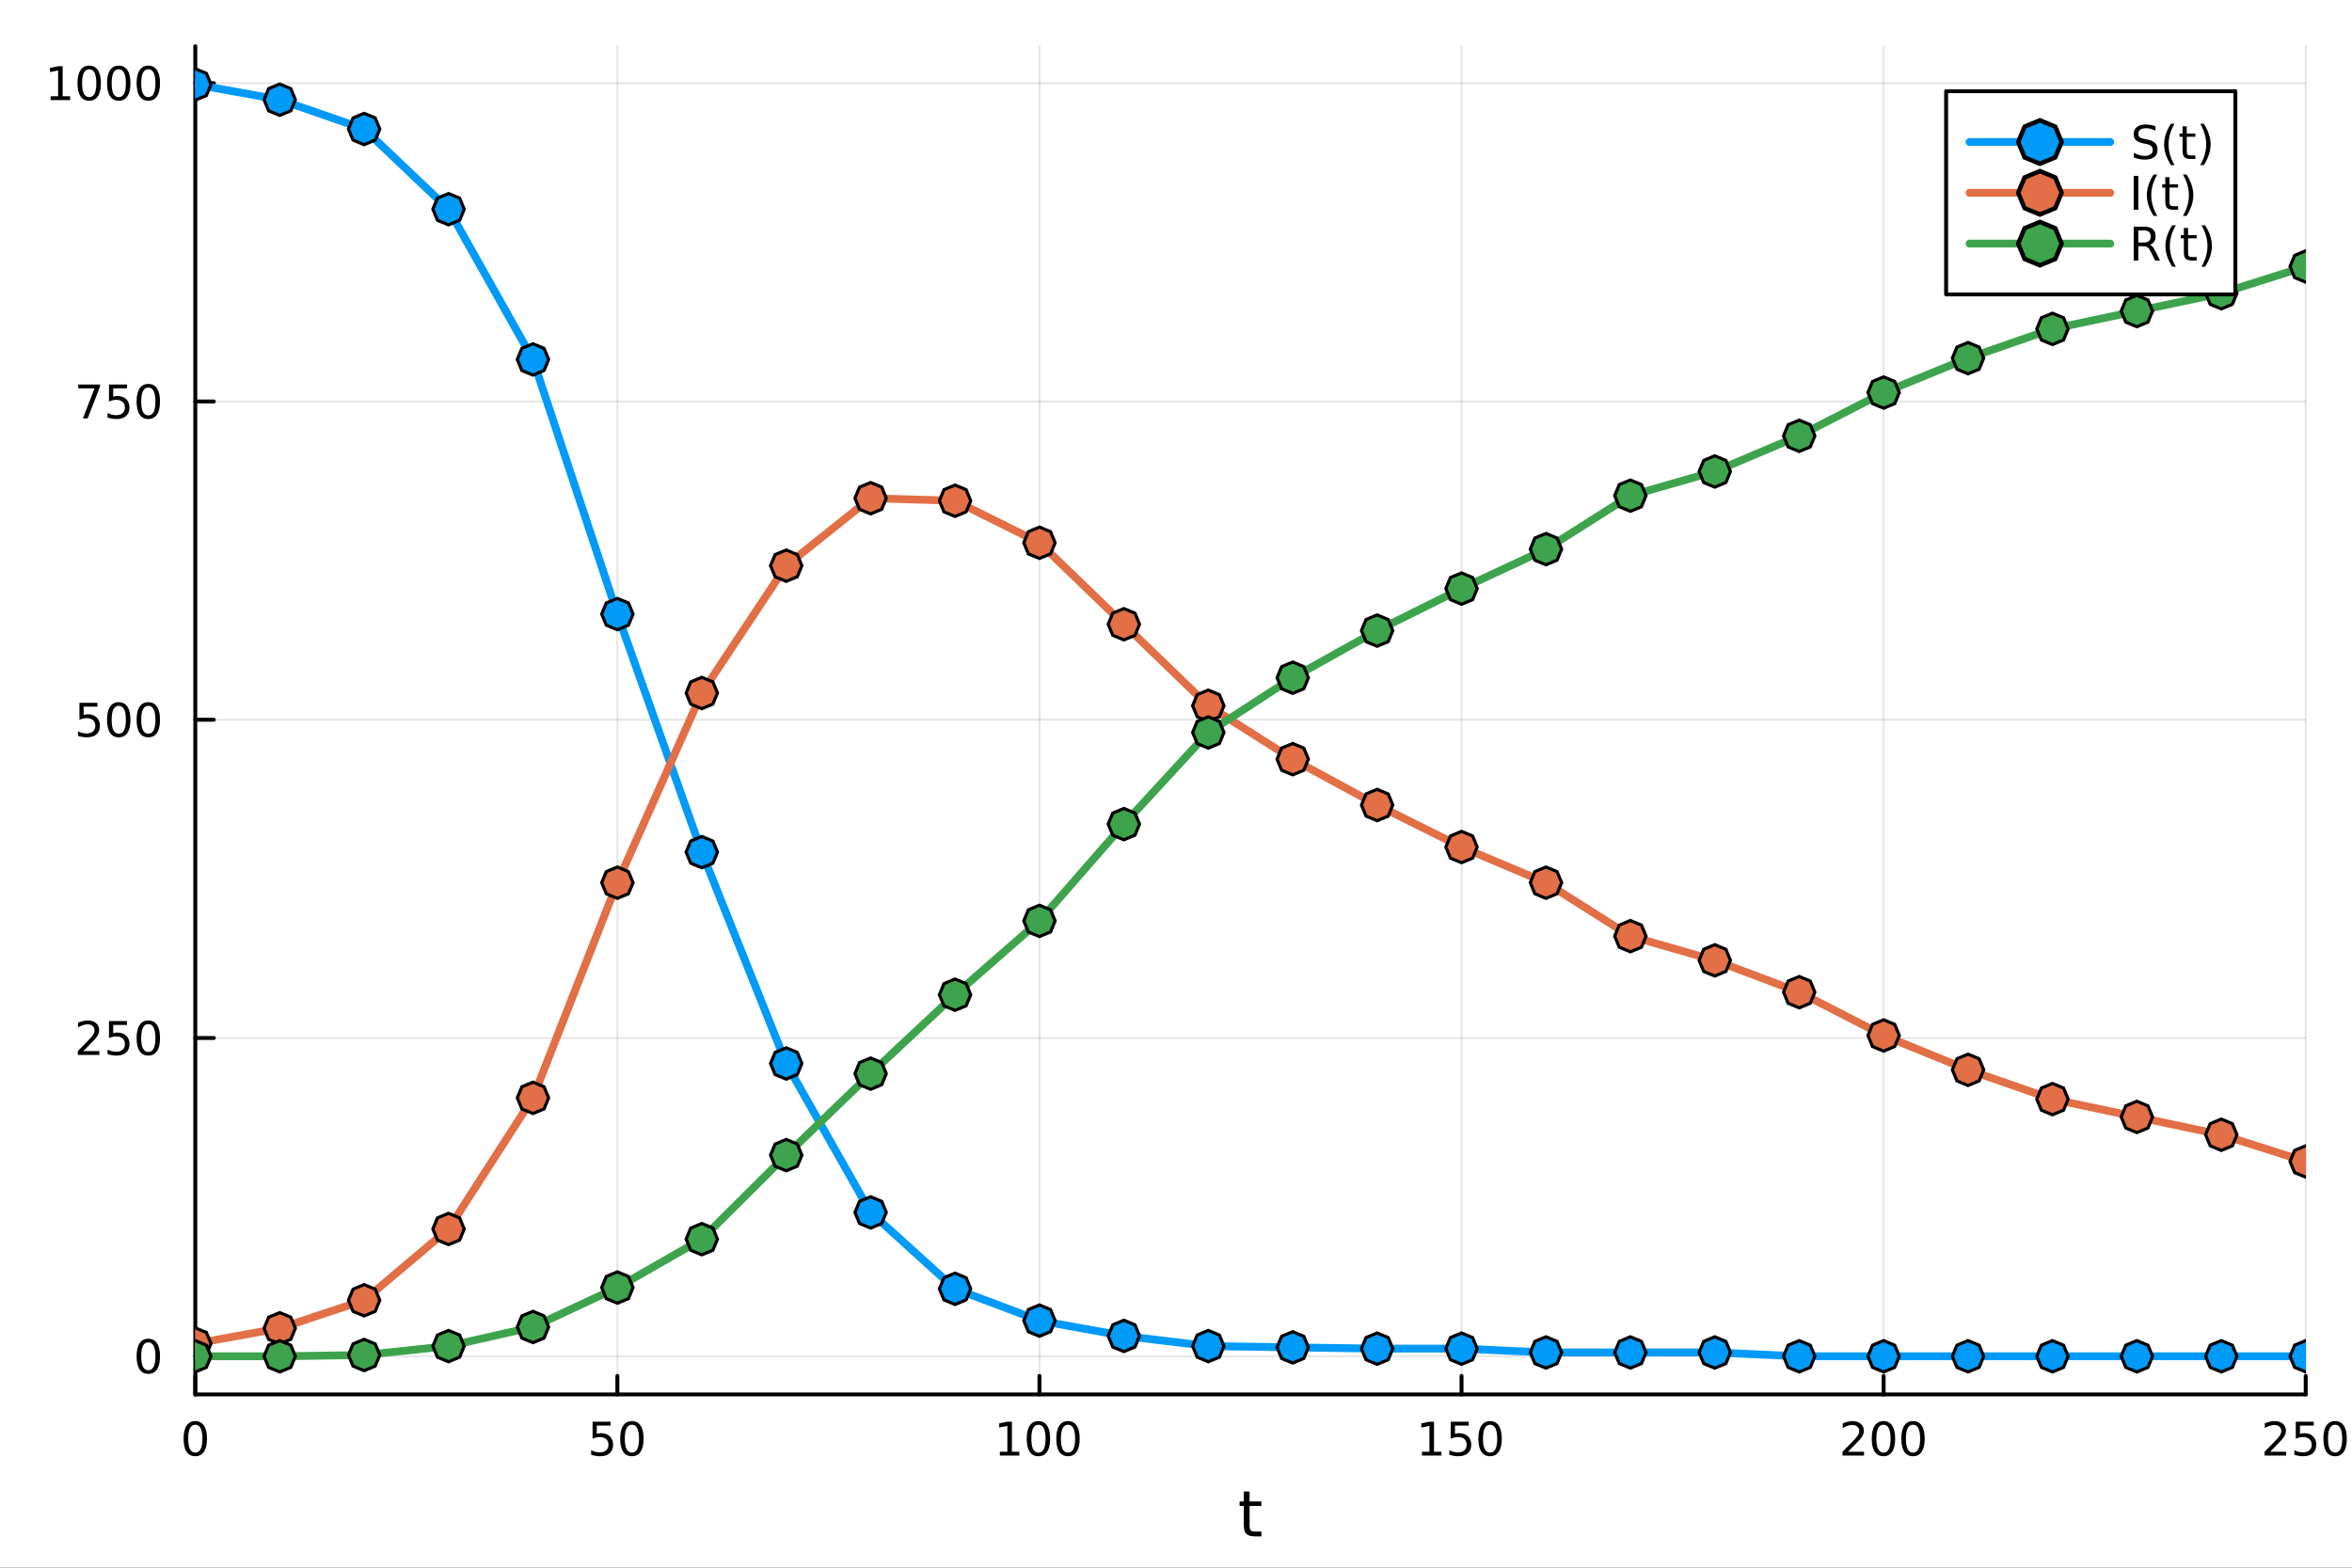 <?xml version="1.0" encoding="utf-8"?>
<svg xmlns="http://www.w3.org/2000/svg" xmlns:xlink="http://www.w3.org/1999/xlink" width="600" height="400" viewBox="0 0 2400 1600">
<rect x="0" y="0" width="2400" height="1600" fill="#333333" stroke="none"/>
<defs>
  <clipPath id="clip020">
    <rect x="0" y="0" width="2400" height="1600"/>
  </clipPath>
</defs>
<path clip-path="url(#clip020)" d="M0 1600 L2400 1600 L2400 0 L0 0  Z" fill="#ffffff" fill-rule="evenodd" fill-opacity="1"/>
<defs>
  <clipPath id="clip021">
    <rect x="480" y="0" width="1681" height="1600"/>
  </clipPath>
</defs>
<path clip-path="url(#clip020)" d="M199.283 1423.18 L2352.76 1423.18 L2352.76 47.244 L199.283 47.244  Z" fill="#ffffff" fill-rule="evenodd" fill-opacity="1"/>
<defs>
  <clipPath id="clip022">
    <rect x="199" y="47" width="2154" height="1377"/>
  </clipPath>
</defs>
<polyline clip-path="url(#clip022)" style="stroke:#000000; stroke-linecap:round; stroke-linejoin:round; stroke-width:2; stroke-opacity:0.1; fill:none" points="199.283,1423.18 199.283,47.244 "/>
<polyline clip-path="url(#clip022)" style="stroke:#000000; stroke-linecap:round; stroke-linejoin:round; stroke-width:2; stroke-opacity:0.1; fill:none" points="629.978,1423.18 629.978,47.244 "/>
<polyline clip-path="url(#clip022)" style="stroke:#000000; stroke-linecap:round; stroke-linejoin:round; stroke-width:2; stroke-opacity:0.1; fill:none" points="1060.67,1423.18 1060.67,47.244 "/>
<polyline clip-path="url(#clip022)" style="stroke:#000000; stroke-linecap:round; stroke-linejoin:round; stroke-width:2; stroke-opacity:0.1; fill:none" points="1491.37,1423.18 1491.37,47.244 "/>
<polyline clip-path="url(#clip022)" style="stroke:#000000; stroke-linecap:round; stroke-linejoin:round; stroke-width:2; stroke-opacity:0.1; fill:none" points="1922.06,1423.18 1922.06,47.244 "/>
<polyline clip-path="url(#clip022)" style="stroke:#000000; stroke-linecap:round; stroke-linejoin:round; stroke-width:2; stroke-opacity:0.1; fill:none" points="2352.76,1423.18 2352.76,47.244 "/>
<polyline clip-path="url(#clip022)" style="stroke:#000000; stroke-linecap:round; stroke-linejoin:round; stroke-width:2; stroke-opacity:0.1; fill:none" points="199.283,1384.24 2352.76,1384.24 "/>
<polyline clip-path="url(#clip022)" style="stroke:#000000; stroke-linecap:round; stroke-linejoin:round; stroke-width:2; stroke-opacity:0.1; fill:none" points="199.283,1059.4 2352.76,1059.4 "/>
<polyline clip-path="url(#clip022)" style="stroke:#000000; stroke-linecap:round; stroke-linejoin:round; stroke-width:2; stroke-opacity:0.1; fill:none" points="199.283,734.562 2352.76,734.562 "/>
<polyline clip-path="url(#clip022)" style="stroke:#000000; stroke-linecap:round; stroke-linejoin:round; stroke-width:2; stroke-opacity:0.1; fill:none" points="199.283,409.724 2352.76,409.724 "/>
<polyline clip-path="url(#clip022)" style="stroke:#000000; stroke-linecap:round; stroke-linejoin:round; stroke-width:2; stroke-opacity:0.1; fill:none" points="199.283,84.886 2352.76,84.886 "/>
<polyline clip-path="url(#clip020)" style="stroke:#000000; stroke-linecap:round; stroke-linejoin:round; stroke-width:4; stroke-opacity:1; fill:none" points="199.283,1423.18 2352.76,1423.18 "/>
<polyline clip-path="url(#clip020)" style="stroke:#000000; stroke-linecap:round; stroke-linejoin:round; stroke-width:4; stroke-opacity:1; fill:none" points="199.283,1423.18 199.283,1404.28 "/>
<polyline clip-path="url(#clip020)" style="stroke:#000000; stroke-linecap:round; stroke-linejoin:round; stroke-width:4; stroke-opacity:1; fill:none" points="629.978,1423.18 629.978,1404.28 "/>
<polyline clip-path="url(#clip020)" style="stroke:#000000; stroke-linecap:round; stroke-linejoin:round; stroke-width:4; stroke-opacity:1; fill:none" points="1060.67,1423.18 1060.67,1404.28 "/>
<polyline clip-path="url(#clip020)" style="stroke:#000000; stroke-linecap:round; stroke-linejoin:round; stroke-width:4; stroke-opacity:1; fill:none" points="1491.37,1423.18 1491.37,1404.28 "/>
<polyline clip-path="url(#clip020)" style="stroke:#000000; stroke-linecap:round; stroke-linejoin:round; stroke-width:4; stroke-opacity:1; fill:none" points="1922.06,1423.18 1922.06,1404.28 "/>
<polyline clip-path="url(#clip020)" style="stroke:#000000; stroke-linecap:round; stroke-linejoin:round; stroke-width:4; stroke-opacity:1; fill:none" points="2352.76,1423.18 2352.76,1404.28 "/>
<path clip-path="url(#clip020)" d="M199.283 1454.1 Q195.672 1454.1 193.843 1457.66 Q192.038 1461.2 192.038 1468.33 Q192.038 1475.44 193.843 1479.01 Q195.672 1482.55 199.283 1482.55 Q202.917 1482.55 204.723 1479.01 Q206.552 1475.44 206.552 1468.33 Q206.552 1461.2 204.723 1457.66 Q202.917 1454.1 199.283 1454.1 M199.283 1450.39 Q205.093 1450.39 208.149 1455 Q211.228 1459.58 211.228 1468.33 Q211.228 1477.06 208.149 1481.67 Q205.093 1486.25 199.283 1486.25 Q193.473 1486.25 190.394 1481.67 Q187.339 1477.06 187.339 1468.33 Q187.339 1459.58 190.394 1455 Q193.473 1450.39 199.283 1450.39 Z" fill="#000000" fill-rule="nonzero" fill-opacity="1" /><path clip-path="url(#clip020)" d="M604.677 1451.02 L623.033 1451.02 L623.033 1454.96 L608.959 1454.96 L608.959 1463.43 Q609.978 1463.08 610.996 1462.92 Q612.015 1462.73 613.033 1462.73 Q618.82 1462.73 622.2 1465.9 Q625.58 1469.08 625.58 1474.49 Q625.58 1480.07 622.107 1483.17 Q618.635 1486.25 612.316 1486.25 Q610.14 1486.25 607.871 1485.88 Q605.626 1485.51 603.219 1484.77 L603.219 1480.07 Q605.302 1481.2 607.524 1481.76 Q609.746 1482.32 612.223 1482.32 Q616.228 1482.32 618.566 1480.21 Q620.904 1478.1 620.904 1474.49 Q620.904 1470.88 618.566 1468.77 Q616.228 1466.67 612.223 1466.67 Q610.348 1466.67 608.473 1467.08 Q606.621 1467.5 604.677 1468.38 L604.677 1451.02 Z" fill="#000000" fill-rule="nonzero" fill-opacity="1" /><path clip-path="url(#clip020)" d="M644.792 1454.1 Q641.181 1454.1 639.353 1457.66 Q637.547 1461.2 637.547 1468.33 Q637.547 1475.44 639.353 1479.01 Q641.181 1482.55 644.792 1482.55 Q648.427 1482.55 650.232 1479.01 Q652.061 1475.44 652.061 1468.33 Q652.061 1461.2 650.232 1457.66 Q648.427 1454.1 644.792 1454.1 M644.792 1450.39 Q650.603 1450.39 653.658 1455 Q656.737 1459.58 656.737 1468.33 Q656.737 1477.06 653.658 1481.67 Q650.603 1486.25 644.792 1486.25 Q638.982 1486.25 635.904 1481.67 Q632.848 1477.06 632.848 1468.33 Q632.848 1459.58 635.904 1455 Q638.982 1450.39 644.792 1450.39 Z" fill="#000000" fill-rule="nonzero" fill-opacity="1" /><path clip-path="url(#clip020)" d="M1020.28 1481.64 L1027.92 1481.64 L1027.92 1455.28 L1019.61 1456.95 L1019.61 1452.69 L1027.87 1451.02 L1032.55 1451.02 L1032.55 1481.64 L1040.19 1481.64 L1040.19 1485.58 L1020.28 1485.58 L1020.28 1481.64 Z" fill="#000000" fill-rule="nonzero" fill-opacity="1" /><path clip-path="url(#clip020)" d="M1059.63 1454.1 Q1056.02 1454.1 1054.19 1457.66 Q1052.39 1461.2 1052.39 1468.33 Q1052.39 1475.44 1054.19 1479.01 Q1056.02 1482.55 1059.63 1482.55 Q1063.26 1482.55 1065.07 1479.01 Q1066.9 1475.44 1066.9 1468.33 Q1066.9 1461.2 1065.07 1457.66 Q1063.26 1454.1 1059.63 1454.1 M1059.63 1450.39 Q1065.44 1450.39 1068.5 1455 Q1071.57 1459.58 1071.57 1468.33 Q1071.57 1477.06 1068.5 1481.67 Q1065.44 1486.25 1059.63 1486.25 Q1053.82 1486.25 1050.74 1481.67 Q1047.69 1477.06 1047.69 1468.33 Q1047.69 1459.58 1050.74 1455 Q1053.82 1450.39 1059.63 1450.39 Z" fill="#000000" fill-rule="nonzero" fill-opacity="1" /><path clip-path="url(#clip020)" d="M1089.79 1454.1 Q1086.18 1454.1 1084.35 1457.66 Q1082.55 1461.2 1082.55 1468.33 Q1082.55 1475.44 1084.35 1479.01 Q1086.18 1482.55 1089.79 1482.55 Q1093.43 1482.55 1095.23 1479.01 Q1097.06 1475.44 1097.06 1468.33 Q1097.06 1461.2 1095.23 1457.66 Q1093.43 1454.1 1089.79 1454.1 M1089.79 1450.39 Q1095.6 1450.39 1098.66 1455 Q1101.74 1459.58 1101.74 1468.33 Q1101.74 1477.06 1098.66 1481.67 Q1095.6 1486.25 1089.79 1486.25 Q1083.98 1486.25 1080.9 1481.67 Q1077.85 1477.06 1077.85 1468.33 Q1077.85 1459.58 1080.9 1455 Q1083.98 1450.39 1089.79 1450.39 Z" fill="#000000" fill-rule="nonzero" fill-opacity="1" /><path clip-path="url(#clip020)" d="M1450.97 1481.64 L1458.61 1481.64 L1458.61 1455.28 L1450.3 1456.95 L1450.3 1452.69 L1458.57 1451.02 L1463.24 1451.02 L1463.24 1481.64 L1470.88 1481.64 L1470.88 1485.58 L1450.97 1485.58 L1450.97 1481.64 Z" fill="#000000" fill-rule="nonzero" fill-opacity="1" /><path clip-path="url(#clip020)" d="M1480.37 1451.02 L1498.73 1451.02 L1498.73 1454.96 L1484.65 1454.96 L1484.65 1463.43 Q1485.67 1463.08 1486.69 1462.92 Q1487.71 1462.73 1488.73 1462.73 Q1494.51 1462.73 1497.89 1465.9 Q1501.27 1469.08 1501.27 1474.49 Q1501.27 1480.07 1497.8 1483.17 Q1494.33 1486.25 1488.01 1486.25 Q1485.83 1486.25 1483.57 1485.88 Q1481.32 1485.51 1478.91 1484.77 L1478.91 1480.07 Q1481 1481.2 1483.22 1481.76 Q1485.44 1482.32 1487.92 1482.32 Q1491.92 1482.32 1494.26 1480.21 Q1496.6 1478.1 1496.6 1474.49 Q1496.6 1470.88 1494.26 1468.77 Q1491.92 1466.67 1487.92 1466.67 Q1486.04 1466.67 1484.17 1467.08 Q1482.32 1467.5 1480.37 1468.38 L1480.37 1451.02 Z" fill="#000000" fill-rule="nonzero" fill-opacity="1" /><path clip-path="url(#clip020)" d="M1520.49 1454.1 Q1516.88 1454.1 1515.05 1457.66 Q1513.24 1461.2 1513.24 1468.33 Q1513.24 1475.44 1515.05 1479.01 Q1516.88 1482.55 1520.49 1482.55 Q1524.12 1482.55 1525.93 1479.01 Q1527.76 1475.44 1527.76 1468.33 Q1527.76 1461.2 1525.93 1457.66 Q1524.12 1454.1 1520.49 1454.1 M1520.49 1450.39 Q1526.3 1450.39 1529.35 1455 Q1532.43 1459.58 1532.43 1468.33 Q1532.43 1477.06 1529.35 1481.67 Q1526.3 1486.25 1520.49 1486.25 Q1514.68 1486.25 1511.6 1481.67 Q1508.54 1477.06 1508.54 1468.33 Q1508.54 1459.58 1511.6 1455 Q1514.68 1450.39 1520.49 1450.39 Z" fill="#000000" fill-rule="nonzero" fill-opacity="1" /><path clip-path="url(#clip020)" d="M1885.75 1481.64 L1902.07 1481.64 L1902.07 1485.58 L1880.13 1485.58 L1880.13 1481.64 Q1882.79 1478.89 1887.37 1474.26 Q1891.98 1469.61 1893.16 1468.27 Q1895.41 1465.74 1896.29 1464.01 Q1897.19 1462.25 1897.19 1460.56 Q1897.19 1457.8 1895.24 1456.07 Q1893.32 1454.33 1890.22 1454.33 Q1888.02 1454.33 1885.57 1455.09 Q1883.14 1455.86 1880.36 1457.41 L1880.36 1452.69 Q1883.18 1451.55 1885.64 1450.97 Q1888.09 1450.39 1890.13 1450.39 Q1895.5 1450.39 1898.69 1453.08 Q1901.89 1455.77 1901.89 1460.26 Q1901.89 1462.39 1901.08 1464.31 Q1900.29 1466.2 1898.18 1468.8 Q1897.61 1469.47 1894.5 1472.69 Q1891.4 1475.88 1885.75 1481.64 Z" fill="#000000" fill-rule="nonzero" fill-opacity="1" /><path clip-path="url(#clip020)" d="M1921.89 1454.1 Q1918.28 1454.1 1916.45 1457.66 Q1914.64 1461.2 1914.64 1468.33 Q1914.64 1475.44 1916.45 1479.01 Q1918.28 1482.55 1921.89 1482.55 Q1925.52 1482.55 1927.33 1479.01 Q1929.16 1475.44 1929.16 1468.33 Q1929.16 1461.2 1927.33 1457.66 Q1925.52 1454.1 1921.89 1454.1 M1921.89 1450.39 Q1927.7 1450.39 1930.75 1455 Q1933.83 1459.58 1933.83 1468.33 Q1933.83 1477.06 1930.75 1481.67 Q1927.7 1486.25 1921.89 1486.25 Q1916.08 1486.25 1913 1481.67 Q1909.94 1477.06 1909.94 1468.33 Q1909.94 1459.58 1913 1455 Q1916.08 1450.39 1921.89 1450.39 Z" fill="#000000" fill-rule="nonzero" fill-opacity="1" /><path clip-path="url(#clip020)" d="M1952.05 1454.1 Q1948.44 1454.1 1946.61 1457.66 Q1944.8 1461.2 1944.8 1468.33 Q1944.8 1475.44 1946.61 1479.01 Q1948.44 1482.55 1952.05 1482.55 Q1955.68 1482.55 1957.49 1479.01 Q1959.32 1475.44 1959.32 1468.33 Q1959.32 1461.2 1957.49 1457.66 Q1955.68 1454.1 1952.05 1454.1 M1952.05 1450.39 Q1957.86 1450.39 1960.92 1455 Q1963.99 1459.58 1963.99 1468.33 Q1963.99 1477.06 1960.92 1481.67 Q1957.86 1486.25 1952.05 1486.25 Q1946.24 1486.25 1943.16 1481.67 Q1940.11 1477.06 1940.11 1468.33 Q1940.11 1459.58 1943.16 1455 Q1946.24 1450.39 1952.05 1450.39 Z" fill="#000000" fill-rule="nonzero" fill-opacity="1" /><path clip-path="url(#clip020)" d="M2316.45 1481.64 L2332.77 1481.64 L2332.77 1485.58 L2310.82 1485.58 L2310.82 1481.64 Q2313.49 1478.89 2318.07 1474.26 Q2322.68 1469.61 2323.86 1468.27 Q2326.1 1465.74 2326.98 1464.01 Q2327.88 1462.25 2327.88 1460.56 Q2327.88 1457.8 2325.94 1456.07 Q2324.02 1454.33 2320.92 1454.33 Q2318.72 1454.33 2316.26 1455.09 Q2313.83 1455.86 2311.05 1457.41 L2311.05 1452.69 Q2313.88 1451.55 2316.33 1450.97 Q2318.79 1450.39 2320.82 1450.39 Q2326.19 1450.39 2329.39 1453.08 Q2332.58 1455.77 2332.58 1460.26 Q2332.58 1462.39 2331.77 1464.31 Q2330.99 1466.2 2328.88 1468.8 Q2328.3 1469.47 2325.2 1472.69 Q2322.1 1475.88 2316.45 1481.64 Z" fill="#000000" fill-rule="nonzero" fill-opacity="1" /><path clip-path="url(#clip020)" d="M2342.63 1451.02 L2360.99 1451.02 L2360.99 1454.96 L2346.91 1454.96 L2346.91 1463.43 Q2347.93 1463.08 2348.95 1462.92 Q2349.97 1462.73 2350.99 1462.73 Q2356.77 1462.73 2360.15 1465.9 Q2363.53 1469.08 2363.53 1474.49 Q2363.53 1480.07 2360.06 1483.17 Q2356.59 1486.25 2350.27 1486.25 Q2348.09 1486.25 2345.82 1485.88 Q2343.58 1485.51 2341.17 1484.77 L2341.17 1480.07 Q2343.25 1481.2 2345.48 1481.76 Q2347.7 1482.32 2350.17 1482.32 Q2354.18 1482.32 2356.52 1480.21 Q2358.86 1478.1 2358.86 1474.49 Q2358.86 1470.88 2356.52 1468.77 Q2354.18 1466.67 2350.17 1466.67 Q2348.3 1466.67 2346.42 1467.08 Q2344.57 1467.5 2342.63 1468.38 L2342.63 1451.02 Z" fill="#000000" fill-rule="nonzero" fill-opacity="1" /><path clip-path="url(#clip020)" d="M2382.74 1454.1 Q2379.13 1454.1 2377.3 1457.66 Q2375.5 1461.2 2375.5 1468.33 Q2375.5 1475.44 2377.3 1479.01 Q2379.13 1482.55 2382.74 1482.55 Q2386.38 1482.55 2388.18 1479.01 Q2390.01 1475.44 2390.01 1468.33 Q2390.01 1461.2 2388.18 1457.66 Q2386.38 1454.1 2382.74 1454.1 M2382.74 1450.39 Q2388.55 1450.39 2391.61 1455 Q2394.69 1459.58 2394.69 1468.33 Q2394.69 1477.06 2391.61 1481.67 Q2388.55 1486.25 2382.74 1486.25 Q2376.93 1486.25 2373.86 1481.67 Q2370.8 1477.06 2370.8 1468.33 Q2370.8 1459.58 2373.86 1455 Q2376.93 1450.39 2382.74 1450.39 Z" fill="#000000" fill-rule="nonzero" fill-opacity="1" /><path clip-path="url(#clip020)" d="M1275.08 1522.27 L1275.08 1532.4 L1287.14 1532.4 L1287.14 1536.95 L1275.08 1536.95 L1275.08 1556.3 Q1275.08 1560.66 1276.26 1561.9 Q1277.47 1563.14 1281.13 1563.14 L1287.14 1563.14 L1287.14 1568.04 L1281.13 1568.04 Q1274.35 1568.04 1271.77 1565.53 Q1269.19 1562.98 1269.19 1556.3 L1269.19 1536.95 L1264.9 1536.95 L1264.9 1532.4 L1269.19 1532.4 L1269.19 1522.27 L1275.08 1522.27 Z" fill="#000000" fill-rule="nonzero" fill-opacity="1" /><polyline clip-path="url(#clip020)" style="stroke:#000000; stroke-linecap:round; stroke-linejoin:round; stroke-width:4; stroke-opacity:1; fill:none" points="199.283,1423.18 199.283,47.244 "/>
<polyline clip-path="url(#clip020)" style="stroke:#000000; stroke-linecap:round; stroke-linejoin:round; stroke-width:4; stroke-opacity:1; fill:none" points="199.283,1384.24 218.181,1384.24 "/>
<polyline clip-path="url(#clip020)" style="stroke:#000000; stroke-linecap:round; stroke-linejoin:round; stroke-width:4; stroke-opacity:1; fill:none" points="199.283,1059.4 218.181,1059.4 "/>
<polyline clip-path="url(#clip020)" style="stroke:#000000; stroke-linecap:round; stroke-linejoin:round; stroke-width:4; stroke-opacity:1; fill:none" points="199.283,734.562 218.181,734.562 "/>
<polyline clip-path="url(#clip020)" style="stroke:#000000; stroke-linecap:round; stroke-linejoin:round; stroke-width:4; stroke-opacity:1; fill:none" points="199.283,409.724 218.181,409.724 "/>
<polyline clip-path="url(#clip020)" style="stroke:#000000; stroke-linecap:round; stroke-linejoin:round; stroke-width:4; stroke-opacity:1; fill:none" points="199.283,84.886 218.181,84.886 "/>
<path clip-path="url(#clip020)" d="M151.339 1370.04 Q147.728 1370.04 145.899 1373.6 Q144.093 1377.14 144.093 1384.27 Q144.093 1391.38 145.899 1394.94 Q147.728 1398.49 151.339 1398.49 Q154.973 1398.49 156.779 1394.94 Q158.607 1391.38 158.607 1384.27 Q158.607 1377.14 156.779 1373.6 Q154.973 1370.04 151.339 1370.04 M151.339 1366.33 Q157.149 1366.33 160.205 1370.94 Q163.283 1375.52 163.283 1384.27 Q163.283 1393 160.205 1397.61 Q157.149 1402.19 151.339 1402.19 Q145.529 1402.19 142.45 1397.61 Q139.394 1393 139.394 1384.27 Q139.394 1375.52 142.45 1370.94 Q145.529 1366.33 151.339 1366.33 Z" fill="#000000" fill-rule="nonzero" fill-opacity="1" /><path clip-path="url(#clip020)" d="M85.043 1072.75 L101.362 1072.75 L101.362 1076.68 L79.418 1076.68 L79.418 1072.75 Q82.08 1069.99 86.663 1065.36 Q91.27 1060.71 92.45 1059.37 Q94.696 1056.84 95.575 1055.11 Q96.478 1053.35 96.478 1051.66 Q96.478 1048.9 94.534 1047.17 Q92.612 1045.43 89.51 1045.43 Q87.311 1045.43 84.858 1046.19 Q82.427 1046.96 79.649 1048.51 L79.649 1043.79 Q82.473 1042.65 84.927 1042.07 Q87.381 1041.5 89.418 1041.5 Q94.788 1041.5 97.983 1044.18 Q101.177 1046.87 101.177 1051.36 Q101.177 1053.49 100.367 1055.41 Q99.58 1057.31 97.473 1059.9 Q96.895 1060.57 93.793 1063.79 Q90.691 1066.98 85.043 1072.75 Z" fill="#000000" fill-rule="nonzero" fill-opacity="1" /><path clip-path="url(#clip020)" d="M111.223 1042.12 L129.58 1042.12 L129.58 1046.06 L115.506 1046.06 L115.506 1054.53 Q116.524 1054.18 117.543 1054.02 Q118.561 1053.83 119.58 1053.83 Q125.367 1053.83 128.746 1057 Q132.126 1060.18 132.126 1065.59 Q132.126 1071.17 128.654 1074.27 Q125.182 1077.35 118.862 1077.35 Q116.686 1077.35 114.418 1076.98 Q112.172 1076.61 109.765 1075.87 L109.765 1071.17 Q111.848 1072.31 114.07 1072.86 Q116.293 1073.42 118.77 1073.42 Q122.774 1073.42 125.112 1071.31 Q127.45 1069.2 127.45 1065.59 Q127.45 1061.98 125.112 1059.87 Q122.774 1057.77 118.77 1057.77 Q116.895 1057.77 115.02 1058.19 Q113.168 1058.6 111.223 1059.48 L111.223 1042.12 Z" fill="#000000" fill-rule="nonzero" fill-opacity="1" /><path clip-path="url(#clip020)" d="M151.339 1045.2 Q147.728 1045.2 145.899 1048.76 Q144.093 1052.31 144.093 1059.44 Q144.093 1066.54 145.899 1070.11 Q147.728 1073.65 151.339 1073.65 Q154.973 1073.65 156.779 1070.11 Q158.607 1066.54 158.607 1059.44 Q158.607 1052.31 156.779 1048.76 Q154.973 1045.2 151.339 1045.2 M151.339 1041.5 Q157.149 1041.5 160.205 1046.1 Q163.283 1050.69 163.283 1059.44 Q163.283 1068.16 160.205 1072.77 Q157.149 1077.35 151.339 1077.35 Q145.529 1077.35 142.45 1072.77 Q139.394 1068.16 139.394 1059.44 Q139.394 1050.69 142.45 1046.1 Q145.529 1041.5 151.339 1041.5 Z" fill="#000000" fill-rule="nonzero" fill-opacity="1" /><path clip-path="url(#clip020)" d="M81.061 717.282 L99.418 717.282 L99.418 721.217 L85.344 721.217 L85.344 729.69 Q86.362 729.342 87.381 729.18 Q88.399 728.995 89.418 728.995 Q95.205 728.995 98.585 732.166 Q101.964 735.338 101.964 740.754 Q101.964 746.333 98.492 749.435 Q95.02 752.514 88.7 752.514 Q86.524 752.514 84.256 752.143 Q82.01 751.773 79.603 751.032 L79.603 746.333 Q81.686 747.467 83.909 748.023 Q86.131 748.578 88.608 748.578 Q92.612 748.578 94.95 746.472 Q97.288 744.365 97.288 740.754 Q97.288 737.143 94.95 735.037 Q92.612 732.93 88.608 732.93 Q86.733 732.93 84.858 733.347 Q83.006 733.764 81.061 734.643 L81.061 717.282 Z" fill="#000000" fill-rule="nonzero" fill-opacity="1" /><path clip-path="url(#clip020)" d="M121.177 720.361 Q117.566 720.361 115.737 723.926 Q113.932 727.467 113.932 734.597 Q113.932 741.703 115.737 745.268 Q117.566 748.81 121.177 748.81 Q124.811 748.81 126.617 745.268 Q128.445 741.703 128.445 734.597 Q128.445 727.467 126.617 723.926 Q124.811 720.361 121.177 720.361 M121.177 716.657 Q126.987 716.657 130.043 721.264 Q133.121 725.847 133.121 734.597 Q133.121 743.324 130.043 747.93 Q126.987 752.514 121.177 752.514 Q115.367 752.514 112.288 747.93 Q109.233 743.324 109.233 734.597 Q109.233 725.847 112.288 721.264 Q115.367 716.657 121.177 716.657 Z" fill="#000000" fill-rule="nonzero" fill-opacity="1" /><path clip-path="url(#clip020)" d="M151.339 720.361 Q147.728 720.361 145.899 723.926 Q144.093 727.467 144.093 734.597 Q144.093 741.703 145.899 745.268 Q147.728 748.81 151.339 748.81 Q154.973 748.81 156.779 745.268 Q158.607 741.703 158.607 734.597 Q158.607 727.467 156.779 723.926 Q154.973 720.361 151.339 720.361 M151.339 716.657 Q157.149 716.657 160.205 721.264 Q163.283 725.847 163.283 734.597 Q163.283 743.324 160.205 747.93 Q157.149 752.514 151.339 752.514 Q145.529 752.514 142.45 747.93 Q139.394 743.324 139.394 734.597 Q139.394 725.847 142.45 721.264 Q145.529 716.657 151.339 716.657 Z" fill="#000000" fill-rule="nonzero" fill-opacity="1" /><path clip-path="url(#clip020)" d="M79.835 392.444 L102.057 392.444 L102.057 394.435 L89.51 427.004 L84.626 427.004 L96.432 396.379 L79.835 396.379 L79.835 392.444 Z" fill="#000000" fill-rule="nonzero" fill-opacity="1" /><path clip-path="url(#clip020)" d="M111.223 392.444 L129.58 392.444 L129.58 396.379 L115.506 396.379 L115.506 404.852 Q116.524 404.504 117.543 404.342 Q118.561 404.157 119.58 404.157 Q125.367 404.157 128.746 407.328 Q132.126 410.5 132.126 415.916 Q132.126 421.495 128.654 424.597 Q125.182 427.676 118.862 427.676 Q116.686 427.676 114.418 427.305 Q112.172 426.935 109.765 426.194 L109.765 421.495 Q111.848 422.629 114.07 423.185 Q116.293 423.74 118.77 423.74 Q122.774 423.74 125.112 421.634 Q127.45 419.527 127.45 415.916 Q127.45 412.305 125.112 410.199 Q122.774 408.092 118.77 408.092 Q116.895 408.092 115.02 408.509 Q113.168 408.926 111.223 409.805 L111.223 392.444 Z" fill="#000000" fill-rule="nonzero" fill-opacity="1" /><path clip-path="url(#clip020)" d="M151.339 395.523 Q147.728 395.523 145.899 399.088 Q144.093 402.629 144.093 409.759 Q144.093 416.865 145.899 420.43 Q147.728 423.972 151.339 423.972 Q154.973 423.972 156.779 420.43 Q158.607 416.865 158.607 409.759 Q158.607 402.629 156.779 399.088 Q154.973 395.523 151.339 395.523 M151.339 391.819 Q157.149 391.819 160.205 396.426 Q163.283 401.009 163.283 409.759 Q163.283 418.486 160.205 423.092 Q157.149 427.676 151.339 427.676 Q145.529 427.676 142.45 423.092 Q139.394 418.486 139.394 409.759 Q139.394 401.009 142.45 396.426 Q145.529 391.819 151.339 391.819 Z" fill="#000000" fill-rule="nonzero" fill-opacity="1" /><path clip-path="url(#clip020)" d="M51.663 98.231 L59.302 98.231 L59.302 71.866 L50.992 73.532 L50.992 69.273 L59.256 67.606 L63.932 67.606 L63.932 98.231 L71.571 98.231 L71.571 102.166 L51.663 102.166 L51.663 98.231 Z" fill="#000000" fill-rule="nonzero" fill-opacity="1" /><path clip-path="url(#clip020)" d="M91.015 70.685 Q87.404 70.685 85.575 74.25 Q83.77 77.791 83.77 84.921 Q83.77 92.028 85.575 95.592 Q87.404 99.134 91.015 99.134 Q94.649 99.134 96.455 95.592 Q98.284 92.028 98.284 84.921 Q98.284 77.791 96.455 74.25 Q94.649 70.685 91.015 70.685 M91.015 66.981 Q96.825 66.981 99.881 71.588 Q102.959 76.171 102.959 84.921 Q102.959 93.648 99.881 98.254 Q96.825 102.838 91.015 102.838 Q85.205 102.838 82.126 98.254 Q79.071 93.648 79.071 84.921 Q79.071 76.171 82.126 71.588 Q85.205 66.981 91.015 66.981 Z" fill="#000000" fill-rule="nonzero" fill-opacity="1" /><path clip-path="url(#clip020)" d="M121.177 70.685 Q117.566 70.685 115.737 74.25 Q113.932 77.791 113.932 84.921 Q113.932 92.028 115.737 95.592 Q117.566 99.134 121.177 99.134 Q124.811 99.134 126.617 95.592 Q128.445 92.028 128.445 84.921 Q128.445 77.791 126.617 74.25 Q124.811 70.685 121.177 70.685 M121.177 66.981 Q126.987 66.981 130.043 71.588 Q133.121 76.171 133.121 84.921 Q133.121 93.648 130.043 98.254 Q126.987 102.838 121.177 102.838 Q115.367 102.838 112.288 98.254 Q109.233 93.648 109.233 84.921 Q109.233 76.171 112.288 71.588 Q115.367 66.981 121.177 66.981 Z" fill="#000000" fill-rule="nonzero" fill-opacity="1" /><path clip-path="url(#clip020)" d="M151.339 70.685 Q147.728 70.685 145.899 74.25 Q144.093 77.791 144.093 84.921 Q144.093 92.028 145.899 95.592 Q147.728 99.134 151.339 99.134 Q154.973 99.134 156.779 95.592 Q158.607 92.028 158.607 84.921 Q158.607 77.791 156.779 74.25 Q154.973 70.685 151.339 70.685 M151.339 66.981 Q157.149 66.981 160.205 71.588 Q163.283 76.171 163.283 84.921 Q163.283 93.648 160.205 98.254 Q157.149 102.838 151.339 102.838 Q145.529 102.838 142.45 98.254 Q139.394 93.648 139.394 84.921 Q139.394 76.171 142.45 71.588 Q145.529 66.981 151.339 66.981 Z" fill="#000000" fill-rule="nonzero" fill-opacity="1" /><polyline clip-path="url(#clip022)" style="stroke:#009af9; stroke-linecap:round; stroke-linejoin:round; stroke-width:8; stroke-opacity:1; fill:none" points="199.283,86.186 285.422,101.778 371.561,131.663 457.7,213.522 543.839,366.846 629.978,626.716 716.117,869.695 802.256,1085.39 888.394,1237.41 974.533,1315.37 1060.67,1347.86 1146.81,1363.45 1232.95,1373.84 1319.09,1375.14 1405.23,1376.44 1491.37,1376.44 1577.51,1380.34 1663.64,1380.34 1749.78,1380.34 1835.92,1384.24 1922.06,1384.24 2008.2,1384.24 2094.34,1384.24 2180.48,1384.24 2266.62,1384.24 2352.76,1384.24 "/>
<path clip-path="url(#clip022)" d="M199.283 102.186 L187.971 97.498 L183.283 86.186 L187.971 74.874 L199.283 70.186 L210.595 74.874 L215.283 86.186 L210.595 97.498 Z" fill="#009af9" fill-rule="evenodd" fill-opacity="1" stroke="#000000" stroke-opacity="1" stroke-width="3.2"/>
<path clip-path="url(#clip022)" d="M285.422 117.778 L274.11 113.09 L269.422 101.778 L274.11 90.466 L285.422 85.778 L296.734 90.466 L301.422 101.778 L296.734 113.09 Z" fill="#009af9" fill-rule="evenodd" fill-opacity="1" stroke="#000000" stroke-opacity="1" stroke-width="3.2"/>
<path clip-path="url(#clip022)" d="M371.561 147.663 L360.249 142.975 L355.561 131.663 L360.249 120.351 L371.561 115.663 L382.873 120.351 L387.561 131.663 L382.873 142.975 Z" fill="#009af9" fill-rule="evenodd" fill-opacity="1" stroke="#000000" stroke-opacity="1" stroke-width="3.2"/>
<path clip-path="url(#clip022)" d="M457.7 229.522 L446.388 224.834 L441.7 213.522 L446.388 202.21 L457.7 197.522 L469.012 202.21 L473.7 213.522 L469.012 224.834 Z" fill="#009af9" fill-rule="evenodd" fill-opacity="1" stroke="#000000" stroke-opacity="1" stroke-width="3.2"/>
<path clip-path="url(#clip022)" d="M543.839 382.846 L532.527 378.158 L527.839 366.846 L532.527 355.534 L543.839 350.846 L555.151 355.534 L559.839 366.846 L555.151 378.158 Z" fill="#009af9" fill-rule="evenodd" fill-opacity="1" stroke="#000000" stroke-opacity="1" stroke-width="3.2"/>
<path clip-path="url(#clip022)" d="M629.978 642.716 L618.666 638.028 L613.978 626.716 L618.666 615.404 L629.978 610.716 L641.29 615.404 L645.978 626.716 L641.29 638.028 Z" fill="#009af9" fill-rule="evenodd" fill-opacity="1" stroke="#000000" stroke-opacity="1" stroke-width="3.2"/>
<path clip-path="url(#clip022)" d="M716.117 885.695 L704.805 881.007 L700.117 869.695 L704.805 858.383 L716.117 853.695 L727.429 858.383 L732.117 869.695 L727.429 881.007 Z" fill="#009af9" fill-rule="evenodd" fill-opacity="1" stroke="#000000" stroke-opacity="1" stroke-width="3.2"/>
<path clip-path="url(#clip022)" d="M802.256 1101.39 L790.944 1096.7 L786.256 1085.39 L790.944 1074.08 L802.256 1069.39 L813.568 1074.08 L818.256 1085.39 L813.568 1096.7 Z" fill="#009af9" fill-rule="evenodd" fill-opacity="1" stroke="#000000" stroke-opacity="1" stroke-width="3.2"/>
<path clip-path="url(#clip022)" d="M888.394 1253.41 L877.082 1248.72 L872.394 1237.41 L877.082 1226.1 L888.394 1221.41 L899.706 1226.1 L904.394 1237.41 L899.706 1248.72 Z" fill="#009af9" fill-rule="evenodd" fill-opacity="1" stroke="#000000" stroke-opacity="1" stroke-width="3.2"/>
<path clip-path="url(#clip022)" d="M974.533 1331.37 L963.221 1326.68 L958.533 1315.37 L963.221 1304.06 L974.533 1299.37 L985.845 1304.06 L990.533 1315.37 L985.845 1326.68 Z" fill="#009af9" fill-rule="evenodd" fill-opacity="1" stroke="#000000" stroke-opacity="1" stroke-width="3.2"/>
<path clip-path="url(#clip022)" d="M1060.67 1363.86 L1049.36 1359.17 L1044.67 1347.86 L1049.36 1336.54 L1060.67 1331.86 L1071.98 1336.54 L1076.67 1347.86 L1071.98 1359.17 Z" fill="#009af9" fill-rule="evenodd" fill-opacity="1" stroke="#000000" stroke-opacity="1" stroke-width="3.2"/>
<path clip-path="url(#clip022)" d="M1146.81 1379.45 L1135.5 1374.76 L1130.81 1363.45 L1135.5 1352.14 L1146.81 1347.45 L1158.12 1352.14 L1162.81 1363.45 L1158.12 1374.76 Z" fill="#009af9" fill-rule="evenodd" fill-opacity="1" stroke="#000000" stroke-opacity="1" stroke-width="3.2"/>
<path clip-path="url(#clip022)" d="M1232.95 1389.84 L1221.64 1385.16 L1216.95 1373.84 L1221.64 1362.53 L1232.95 1357.84 L1244.26 1362.53 L1248.95 1373.84 L1244.26 1385.16 Z" fill="#009af9" fill-rule="evenodd" fill-opacity="1" stroke="#000000" stroke-opacity="1" stroke-width="3.2"/>
<path clip-path="url(#clip022)" d="M1319.09 1391.14 L1307.78 1386.45 L1303.09 1375.14 L1307.78 1363.83 L1319.09 1359.14 L1330.4 1363.83 L1335.09 1375.14 L1330.4 1386.45 Z" fill="#009af9" fill-rule="evenodd" fill-opacity="1" stroke="#000000" stroke-opacity="1" stroke-width="3.2"/>
<path clip-path="url(#clip022)" d="M1405.23 1392.44 L1393.92 1387.75 L1389.23 1376.44 L1393.92 1365.13 L1405.23 1360.44 L1416.54 1365.13 L1421.23 1376.44 L1416.54 1387.75 Z" fill="#009af9" fill-rule="evenodd" fill-opacity="1" stroke="#000000" stroke-opacity="1" stroke-width="3.2"/>
<path clip-path="url(#clip022)" d="M1491.37 1392.44 L1480.05 1387.75 L1475.37 1376.44 L1480.05 1365.13 L1491.37 1360.44 L1502.68 1365.13 L1507.37 1376.44 L1502.68 1387.75 Z" fill="#009af9" fill-rule="evenodd" fill-opacity="1" stroke="#000000" stroke-opacity="1" stroke-width="3.2"/>
<path clip-path="url(#clip022)" d="M1577.51 1396.34 L1566.19 1391.65 L1561.51 1380.34 L1566.19 1369.03 L1577.51 1364.34 L1588.82 1369.03 L1593.51 1380.34 L1588.82 1391.65 Z" fill="#009af9" fill-rule="evenodd" fill-opacity="1" stroke="#000000" stroke-opacity="1" stroke-width="3.2"/>
<path clip-path="url(#clip022)" d="M1663.64 1396.34 L1652.33 1391.65 L1647.64 1380.34 L1652.33 1369.03 L1663.64 1364.34 L1674.96 1369.03 L1679.64 1380.34 L1674.96 1391.65 Z" fill="#009af9" fill-rule="evenodd" fill-opacity="1" stroke="#000000" stroke-opacity="1" stroke-width="3.2"/>
<path clip-path="url(#clip022)" d="M1749.78 1396.34 L1738.47 1391.65 L1733.78 1380.34 L1738.47 1369.03 L1749.78 1364.34 L1761.1 1369.03 L1765.78 1380.34 L1761.1 1391.65 Z" fill="#009af9" fill-rule="evenodd" fill-opacity="1" stroke="#000000" stroke-opacity="1" stroke-width="3.2"/>
<path clip-path="url(#clip022)" d="M1835.92 1400.24 L1824.61 1395.55 L1819.92 1384.24 L1824.61 1372.93 L1835.92 1368.24 L1847.23 1372.93 L1851.92 1384.24 L1847.23 1395.55 Z" fill="#009af9" fill-rule="evenodd" fill-opacity="1" stroke="#000000" stroke-opacity="1" stroke-width="3.2"/>
<path clip-path="url(#clip022)" d="M1922.06 1400.24 L1910.75 1395.55 L1906.06 1384.24 L1910.75 1372.93 L1922.06 1368.24 L1933.37 1372.93 L1938.06 1384.24 L1933.37 1395.55 Z" fill="#009af9" fill-rule="evenodd" fill-opacity="1" stroke="#000000" stroke-opacity="1" stroke-width="3.2"/>
<path clip-path="url(#clip022)" d="M2008.2 1400.24 L1996.89 1395.55 L1992.2 1384.24 L1996.89 1372.93 L2008.2 1368.24 L2019.51 1372.93 L2024.2 1384.24 L2019.51 1395.55 Z" fill="#009af9" fill-rule="evenodd" fill-opacity="1" stroke="#000000" stroke-opacity="1" stroke-width="3.2"/>
<path clip-path="url(#clip022)" d="M2094.34 1400.24 L2083.03 1395.55 L2078.34 1384.24 L2083.03 1372.93 L2094.34 1368.24 L2105.65 1372.93 L2110.34 1384.24 L2105.65 1395.55 Z" fill="#009af9" fill-rule="evenodd" fill-opacity="1" stroke="#000000" stroke-opacity="1" stroke-width="3.2"/>
<path clip-path="url(#clip022)" d="M2180.48 1400.24 L2169.17 1395.55 L2164.48 1384.24 L2169.17 1372.93 L2180.48 1368.24 L2191.79 1372.93 L2196.48 1384.24 L2191.79 1395.55 Z" fill="#009af9" fill-rule="evenodd" fill-opacity="1" stroke="#000000" stroke-opacity="1" stroke-width="3.2"/>
<path clip-path="url(#clip022)" d="M2266.62 1400.24 L2255.3 1395.55 L2250.62 1384.24 L2255.3 1372.93 L2266.62 1368.24 L2277.93 1372.93 L2282.62 1384.24 L2277.93 1395.55 Z" fill="#009af9" fill-rule="evenodd" fill-opacity="1" stroke="#000000" stroke-opacity="1" stroke-width="3.2"/>
<path clip-path="url(#clip022)" d="M2352.76 1400.24 L2341.44 1395.55 L2336.76 1384.24 L2341.44 1372.93 L2352.76 1368.24 L2364.07 1372.93 L2368.76 1384.24 L2364.07 1395.55 Z" fill="#009af9" fill-rule="evenodd" fill-opacity="1" stroke="#000000" stroke-opacity="1" stroke-width="3.2"/>
<polyline clip-path="url(#clip022)" style="stroke:#e26f46; stroke-linecap:round; stroke-linejoin:round; stroke-width:8; stroke-opacity:1; fill:none" points="199.283,1371.24 285.422,1355.65 371.561,1327.07 457.7,1254.3 543.839,1120.47 629.978,900.879 716.117,707.276 802.256,577.341 888.394,508.475 974.533,511.074 1060.67,553.952 1146.81,637.111 1232.95,720.269 1319.09,774.842 1405.23,821.619 1491.37,864.497 1577.51,900.879 1663.64,955.452 1749.78,980.14 1835.92,1012.62 1922.06,1056.8 2008.2,1091.88 2094.34,1121.77 2180.48,1139.96 2266.62,1158.15 2352.76,1185.44 "/>
<path clip-path="url(#clip022)" d="M199.283 1387.24 L187.971 1382.56 L183.283 1371.24 L187.971 1359.93 L199.283 1355.24 L210.595 1359.93 L215.283 1371.24 L210.595 1382.56 Z" fill="#e26f46" fill-rule="evenodd" fill-opacity="1" stroke="#000000" stroke-opacity="1" stroke-width="3.2"/>
<path clip-path="url(#clip022)" d="M285.422 1371.65 L274.11 1366.96 L269.422 1355.65 L274.11 1344.34 L285.422 1339.65 L296.734 1344.34 L301.422 1355.65 L296.734 1366.96 Z" fill="#e26f46" fill-rule="evenodd" fill-opacity="1" stroke="#000000" stroke-opacity="1" stroke-width="3.2"/>
<path clip-path="url(#clip022)" d="M371.561 1343.07 L360.249 1338.38 L355.561 1327.07 L360.249 1315.75 L371.561 1311.07 L382.873 1315.75 L387.561 1327.07 L382.873 1338.38 Z" fill="#e26f46" fill-rule="evenodd" fill-opacity="1" stroke="#000000" stroke-opacity="1" stroke-width="3.2"/>
<path clip-path="url(#clip022)" d="M457.7 1270.3 L446.388 1265.62 L441.7 1254.3 L446.388 1242.99 L457.7 1238.3 L469.012 1242.99 L473.7 1254.3 L469.012 1265.62 Z" fill="#e26f46" fill-rule="evenodd" fill-opacity="1" stroke="#000000" stroke-opacity="1" stroke-width="3.2"/>
<path clip-path="url(#clip022)" d="M543.839 1136.47 L532.527 1131.78 L527.839 1120.47 L532.527 1109.16 L543.839 1104.47 L555.151 1109.16 L559.839 1120.47 L555.151 1131.78 Z" fill="#e26f46" fill-rule="evenodd" fill-opacity="1" stroke="#000000" stroke-opacity="1" stroke-width="3.2"/>
<path clip-path="url(#clip022)" d="M629.978 916.879 L618.666 912.191 L613.978 900.879 L618.666 889.567 L629.978 884.879 L641.29 889.567 L645.978 900.879 L641.29 912.191 Z" fill="#e26f46" fill-rule="evenodd" fill-opacity="1" stroke="#000000" stroke-opacity="1" stroke-width="3.2"/>
<path clip-path="url(#clip022)" d="M716.117 723.276 L704.805 718.588 L700.117 707.276 L704.805 695.964 L716.117 691.276 L727.429 695.964 L732.117 707.276 L727.429 718.588 Z" fill="#e26f46" fill-rule="evenodd" fill-opacity="1" stroke="#000000" stroke-opacity="1" stroke-width="3.2"/>
<path clip-path="url(#clip022)" d="M802.256 593.341 L790.944 588.653 L786.256 577.341 L790.944 566.029 L802.256 561.341 L813.568 566.029 L818.256 577.341 L813.568 588.653 Z" fill="#e26f46" fill-rule="evenodd" fill-opacity="1" stroke="#000000" stroke-opacity="1" stroke-width="3.2"/>
<path clip-path="url(#clip022)" d="M888.394 524.475 L877.082 519.787 L872.394 508.475 L877.082 497.163 L888.394 492.475 L899.706 497.163 L904.394 508.475 L899.706 519.787 Z" fill="#e26f46" fill-rule="evenodd" fill-opacity="1" stroke="#000000" stroke-opacity="1" stroke-width="3.2"/>
<path clip-path="url(#clip022)" d="M974.533 527.074 L963.221 522.386 L958.533 511.074 L963.221 499.762 L974.533 495.074 L985.845 499.762 L990.533 511.074 L985.845 522.386 Z" fill="#e26f46" fill-rule="evenodd" fill-opacity="1" stroke="#000000" stroke-opacity="1" stroke-width="3.2"/>
<path clip-path="url(#clip022)" d="M1060.67 569.952 L1049.36 565.264 L1044.67 553.952 L1049.36 542.64 L1060.67 537.952 L1071.98 542.64 L1076.67 553.952 L1071.98 565.264 Z" fill="#e26f46" fill-rule="evenodd" fill-opacity="1" stroke="#000000" stroke-opacity="1" stroke-width="3.2"/>
<path clip-path="url(#clip022)" d="M1146.81 653.111 L1135.5 648.423 L1130.81 637.111 L1135.5 625.799 L1146.81 621.111 L1158.12 625.799 L1162.81 637.111 L1158.12 648.423 Z" fill="#e26f46" fill-rule="evenodd" fill-opacity="1" stroke="#000000" stroke-opacity="1" stroke-width="3.2"/>
<path clip-path="url(#clip022)" d="M1232.95 736.269 L1221.64 731.581 L1216.95 720.269 L1221.64 708.957 L1232.95 704.269 L1244.26 708.957 L1248.95 720.269 L1244.26 731.581 Z" fill="#e26f46" fill-rule="evenodd" fill-opacity="1" stroke="#000000" stroke-opacity="1" stroke-width="3.2"/>
<path clip-path="url(#clip022)" d="M1319.09 790.842 L1307.78 786.154 L1303.09 774.842 L1307.78 763.53 L1319.09 758.842 L1330.4 763.53 L1335.09 774.842 L1330.4 786.154 Z" fill="#e26f46" fill-rule="evenodd" fill-opacity="1" stroke="#000000" stroke-opacity="1" stroke-width="3.2"/>
<path clip-path="url(#clip022)" d="M1405.23 837.619 L1393.92 832.931 L1389.23 821.619 L1393.92 810.307 L1405.23 805.619 L1416.54 810.307 L1421.23 821.619 L1416.54 832.931 Z" fill="#e26f46" fill-rule="evenodd" fill-opacity="1" stroke="#000000" stroke-opacity="1" stroke-width="3.2"/>
<path clip-path="url(#clip022)" d="M1491.37 880.497 L1480.05 875.809 L1475.37 864.497 L1480.05 853.185 L1491.37 848.497 L1502.68 853.185 L1507.37 864.497 L1502.68 875.809 Z" fill="#e26f46" fill-rule="evenodd" fill-opacity="1" stroke="#000000" stroke-opacity="1" stroke-width="3.2"/>
<path clip-path="url(#clip022)" d="M1577.51 916.879 L1566.19 912.191 L1561.51 900.879 L1566.19 889.567 L1577.51 884.879 L1588.82 889.567 L1593.51 900.879 L1588.82 912.191 Z" fill="#e26f46" fill-rule="evenodd" fill-opacity="1" stroke="#000000" stroke-opacity="1" stroke-width="3.2"/>
<path clip-path="url(#clip022)" d="M1663.64 971.452 L1652.33 966.764 L1647.64 955.452 L1652.33 944.14 L1663.64 939.452 L1674.96 944.14 L1679.64 955.452 L1674.96 966.764 Z" fill="#e26f46" fill-rule="evenodd" fill-opacity="1" stroke="#000000" stroke-opacity="1" stroke-width="3.2"/>
<path clip-path="url(#clip022)" d="M1749.78 996.14 L1738.47 991.452 L1733.78 980.14 L1738.47 968.828 L1749.78 964.14 L1761.1 968.828 L1765.78 980.14 L1761.1 991.452 Z" fill="#e26f46" fill-rule="evenodd" fill-opacity="1" stroke="#000000" stroke-opacity="1" stroke-width="3.2"/>
<path clip-path="url(#clip022)" d="M1835.92 1028.62 L1824.61 1023.94 L1819.92 1012.62 L1824.61 1001.31 L1835.92 996.624 L1847.23 1001.31 L1851.92 1012.62 L1847.23 1023.94 Z" fill="#e26f46" fill-rule="evenodd" fill-opacity="1" stroke="#000000" stroke-opacity="1" stroke-width="3.2"/>
<path clip-path="url(#clip022)" d="M1922.06 1072.8 L1910.75 1068.11 L1906.06 1056.8 L1910.75 1045.49 L1922.06 1040.8 L1933.37 1045.49 L1938.06 1056.8 L1933.37 1068.11 Z" fill="#e26f46" fill-rule="evenodd" fill-opacity="1" stroke="#000000" stroke-opacity="1" stroke-width="3.2"/>
<path clip-path="url(#clip022)" d="M2008.2 1107.88 L1996.89 1103.2 L1992.2 1091.88 L1996.89 1080.57 L2008.2 1075.88 L2019.51 1080.57 L2024.2 1091.88 L2019.51 1103.2 Z" fill="#e26f46" fill-rule="evenodd" fill-opacity="1" stroke="#000000" stroke-opacity="1" stroke-width="3.2"/>
<path clip-path="url(#clip022)" d="M2094.34 1137.77 L2083.03 1133.08 L2078.34 1121.77 L2083.03 1110.46 L2094.34 1105.77 L2105.65 1110.46 L2110.34 1121.77 L2105.65 1133.08 Z" fill="#e26f46" fill-rule="evenodd" fill-opacity="1" stroke="#000000" stroke-opacity="1" stroke-width="3.2"/>
<path clip-path="url(#clip022)" d="M2180.48 1155.96 L2169.17 1151.27 L2164.48 1139.96 L2169.17 1128.65 L2180.48 1123.96 L2191.79 1128.65 L2196.48 1139.96 L2191.79 1151.27 Z" fill="#e26f46" fill-rule="evenodd" fill-opacity="1" stroke="#000000" stroke-opacity="1" stroke-width="3.2"/>
<path clip-path="url(#clip022)" d="M2266.62 1174.15 L2255.3 1169.46 L2250.62 1158.15 L2255.3 1146.84 L2266.62 1142.15 L2277.93 1146.84 L2282.62 1158.15 L2277.93 1169.46 Z" fill="#e26f46" fill-rule="evenodd" fill-opacity="1" stroke="#000000" stroke-opacity="1" stroke-width="3.2"/>
<path clip-path="url(#clip022)" d="M2352.76 1201.44 L2341.44 1196.75 L2336.76 1185.44 L2341.44 1174.13 L2352.76 1169.44 L2364.07 1174.13 L2368.76 1185.44 L2364.07 1196.75 Z" fill="#e26f46" fill-rule="evenodd" fill-opacity="1" stroke="#000000" stroke-opacity="1" stroke-width="3.2"/>
<polyline clip-path="url(#clip022)" style="stroke:#3da44d; stroke-linecap:round; stroke-linejoin:round; stroke-width:8; stroke-opacity:1; fill:none" points="199.283,1384.24 285.422,1384.24 371.561,1382.94 457.7,1373.84 543.839,1354.35 629.978,1314.07 716.117,1264.7 802.256,1178.94 888.394,1095.78 974.533,1015.22 1060.67,939.86 1146.81,841.109 1232.95,747.556 1319.09,691.684 1405.23,643.608 1491.37,600.729 1577.51,560.449 1663.64,505.876 1749.78,481.189 1835.92,444.807 1922.06,400.629 2008.2,365.546 2094.34,335.661 2180.48,317.47 2266.62,299.279 2352.76,271.993 "/>
<path clip-path="url(#clip022)" d="M199.283 1400.24 L187.971 1395.55 L183.283 1384.24 L187.971 1372.93 L199.283 1368.24 L210.595 1372.93 L215.283 1384.24 L210.595 1395.55 Z" fill="#3da44d" fill-rule="evenodd" fill-opacity="1" stroke="#000000" stroke-opacity="1" stroke-width="3.2"/>
<path clip-path="url(#clip022)" d="M285.422 1400.24 L274.11 1395.55 L269.422 1384.24 L274.11 1372.93 L285.422 1368.24 L296.734 1372.93 L301.422 1384.24 L296.734 1395.55 Z" fill="#3da44d" fill-rule="evenodd" fill-opacity="1" stroke="#000000" stroke-opacity="1" stroke-width="3.2"/>
<path clip-path="url(#clip022)" d="M371.561 1398.94 L360.249 1394.25 L355.561 1382.94 L360.249 1371.63 L371.561 1366.94 L382.873 1371.63 L387.561 1382.94 L382.873 1394.25 Z" fill="#3da44d" fill-rule="evenodd" fill-opacity="1" stroke="#000000" stroke-opacity="1" stroke-width="3.2"/>
<path clip-path="url(#clip022)" d="M457.7 1389.84 L446.388 1385.16 L441.7 1373.84 L446.388 1362.53 L457.7 1357.84 L469.012 1362.53 L473.7 1373.84 L469.012 1385.16 Z" fill="#3da44d" fill-rule="evenodd" fill-opacity="1" stroke="#000000" stroke-opacity="1" stroke-width="3.2"/>
<path clip-path="url(#clip022)" d="M543.839 1370.35 L532.527 1365.67 L527.839 1354.35 L532.527 1343.04 L543.839 1338.35 L555.151 1343.04 L559.839 1354.35 L555.151 1365.67 Z" fill="#3da44d" fill-rule="evenodd" fill-opacity="1" stroke="#000000" stroke-opacity="1" stroke-width="3.2"/>
<path clip-path="url(#clip022)" d="M629.978 1330.07 L618.666 1325.39 L613.978 1314.07 L618.666 1302.76 L629.978 1298.07 L641.29 1302.76 L645.978 1314.07 L641.29 1325.39 Z" fill="#3da44d" fill-rule="evenodd" fill-opacity="1" stroke="#000000" stroke-opacity="1" stroke-width="3.2"/>
<path clip-path="url(#clip022)" d="M716.117 1280.7 L704.805 1276.01 L700.117 1264.7 L704.805 1253.39 L716.117 1248.7 L727.429 1253.39 L732.117 1264.7 L727.429 1276.01 Z" fill="#3da44d" fill-rule="evenodd" fill-opacity="1" stroke="#000000" stroke-opacity="1" stroke-width="3.2"/>
<path clip-path="url(#clip022)" d="M802.256 1194.94 L790.944 1190.25 L786.256 1178.94 L790.944 1167.63 L802.256 1162.94 L813.568 1167.63 L818.256 1178.94 L813.568 1190.25 Z" fill="#3da44d" fill-rule="evenodd" fill-opacity="1" stroke="#000000" stroke-opacity="1" stroke-width="3.2"/>
<path clip-path="url(#clip022)" d="M888.394 1111.78 L877.082 1107.09 L872.394 1095.78 L877.082 1084.47 L888.394 1079.78 L899.706 1084.47 L904.394 1095.78 L899.706 1107.09 Z" fill="#3da44d" fill-rule="evenodd" fill-opacity="1" stroke="#000000" stroke-opacity="1" stroke-width="3.2"/>
<path clip-path="url(#clip022)" d="M974.533 1031.22 L963.221 1026.53 L958.533 1015.22 L963.221 1003.91 L974.533 999.222 L985.845 1003.91 L990.533 1015.22 L985.845 1026.53 Z" fill="#3da44d" fill-rule="evenodd" fill-opacity="1" stroke="#000000" stroke-opacity="1" stroke-width="3.2"/>
<path clip-path="url(#clip022)" d="M1060.67 955.86 L1049.36 951.172 L1044.67 939.86 L1049.36 928.548 L1060.67 923.86 L1071.98 928.548 L1076.67 939.86 L1071.98 951.172 Z" fill="#3da44d" fill-rule="evenodd" fill-opacity="1" stroke="#000000" stroke-opacity="1" stroke-width="3.2"/>
<path clip-path="url(#clip022)" d="M1146.81 857.109 L1135.5 852.421 L1130.81 841.109 L1135.5 829.797 L1146.81 825.109 L1158.12 829.797 L1162.81 841.109 L1158.12 852.421 Z" fill="#3da44d" fill-rule="evenodd" fill-opacity="1" stroke="#000000" stroke-opacity="1" stroke-width="3.2"/>
<path clip-path="url(#clip022)" d="M1232.95 763.556 L1221.64 758.868 L1216.95 747.556 L1221.64 736.244 L1232.95 731.556 L1244.26 736.244 L1248.95 747.556 L1244.26 758.868 Z" fill="#3da44d" fill-rule="evenodd" fill-opacity="1" stroke="#000000" stroke-opacity="1" stroke-width="3.2"/>
<path clip-path="url(#clip022)" d="M1319.09 707.684 L1307.78 702.996 L1303.09 691.684 L1307.78 680.372 L1319.09 675.684 L1330.4 680.372 L1335.09 691.684 L1330.4 702.996 Z" fill="#3da44d" fill-rule="evenodd" fill-opacity="1" stroke="#000000" stroke-opacity="1" stroke-width="3.2"/>
<path clip-path="url(#clip022)" d="M1405.23 659.608 L1393.92 654.92 L1389.23 643.608 L1393.92 632.296 L1405.23 627.608 L1416.54 632.296 L1421.23 643.608 L1416.54 654.92 Z" fill="#3da44d" fill-rule="evenodd" fill-opacity="1" stroke="#000000" stroke-opacity="1" stroke-width="3.2"/>
<path clip-path="url(#clip022)" d="M1491.37 616.729 L1480.05 612.041 L1475.37 600.729 L1480.05 589.417 L1491.37 584.729 L1502.68 589.417 L1507.37 600.729 L1502.68 612.041 Z" fill="#3da44d" fill-rule="evenodd" fill-opacity="1" stroke="#000000" stroke-opacity="1" stroke-width="3.2"/>
<path clip-path="url(#clip022)" d="M1577.51 576.449 L1566.19 571.761 L1561.51 560.449 L1566.19 549.137 L1577.51 544.449 L1588.82 549.137 L1593.51 560.449 L1588.82 571.761 Z" fill="#3da44d" fill-rule="evenodd" fill-opacity="1" stroke="#000000" stroke-opacity="1" stroke-width="3.2"/>
<path clip-path="url(#clip022)" d="M1663.64 521.876 L1652.33 517.188 L1647.64 505.876 L1652.33 494.564 L1663.64 489.876 L1674.96 494.564 L1679.64 505.876 L1674.96 517.188 Z" fill="#3da44d" fill-rule="evenodd" fill-opacity="1" stroke="#000000" stroke-opacity="1" stroke-width="3.2"/>
<path clip-path="url(#clip022)" d="M1749.78 497.189 L1738.47 492.501 L1733.78 481.189 L1738.47 469.877 L1749.78 465.189 L1761.1 469.877 L1765.78 481.189 L1761.1 492.501 Z" fill="#3da44d" fill-rule="evenodd" fill-opacity="1" stroke="#000000" stroke-opacity="1" stroke-width="3.2"/>
<path clip-path="url(#clip022)" d="M1835.92 460.807 L1824.61 456.119 L1819.92 444.807 L1824.61 433.495 L1835.92 428.807 L1847.23 433.495 L1851.92 444.807 L1847.23 456.119 Z" fill="#3da44d" fill-rule="evenodd" fill-opacity="1" stroke="#000000" stroke-opacity="1" stroke-width="3.2"/>
<path clip-path="url(#clip022)" d="M1922.06 416.629 L1910.75 411.941 L1906.06 400.629 L1910.75 389.317 L1922.06 384.629 L1933.37 389.317 L1938.06 400.629 L1933.37 411.941 Z" fill="#3da44d" fill-rule="evenodd" fill-opacity="1" stroke="#000000" stroke-opacity="1" stroke-width="3.2"/>
<path clip-path="url(#clip022)" d="M2008.2 381.546 L1996.89 376.858 L1992.2 365.546 L1996.89 354.234 L2008.2 349.546 L2019.51 354.234 L2024.2 365.546 L2019.51 376.858 Z" fill="#3da44d" fill-rule="evenodd" fill-opacity="1" stroke="#000000" stroke-opacity="1" stroke-width="3.2"/>
<path clip-path="url(#clip022)" d="M2094.34 351.661 L2083.03 346.973 L2078.34 335.661 L2083.03 324.349 L2094.34 319.661 L2105.65 324.349 L2110.34 335.661 L2105.65 346.973 Z" fill="#3da44d" fill-rule="evenodd" fill-opacity="1" stroke="#000000" stroke-opacity="1" stroke-width="3.2"/>
<path clip-path="url(#clip022)" d="M2180.48 333.47 L2169.17 328.782 L2164.48 317.47 L2169.17 306.158 L2180.48 301.47 L2191.79 306.158 L2196.48 317.47 L2191.79 328.782 Z" fill="#3da44d" fill-rule="evenodd" fill-opacity="1" stroke="#000000" stroke-opacity="1" stroke-width="3.2"/>
<path clip-path="url(#clip022)" d="M2266.62 315.279 L2255.3 310.591 L2250.62 299.279 L2255.3 287.967 L2266.62 283.279 L2277.93 287.967 L2282.62 299.279 L2277.93 310.591 Z" fill="#3da44d" fill-rule="evenodd" fill-opacity="1" stroke="#000000" stroke-opacity="1" stroke-width="3.2"/>
<path clip-path="url(#clip022)" d="M2352.76 287.993 L2341.44 283.305 L2336.76 271.993 L2341.44 260.681 L2352.76 255.993 L2364.07 260.681 L2368.76 271.993 L2364.07 283.305 Z" fill="#3da44d" fill-rule="evenodd" fill-opacity="1" stroke="#000000" stroke-opacity="1" stroke-width="3.2"/>
<path clip-path="url(#clip020)" d="M1985.83 300.469 L2280.97 300.469 L2280.97 93.109 L1985.83 93.109  Z" fill="#ffffff" fill-rule="evenodd" fill-opacity="1"/>
<polyline clip-path="url(#clip020)" style="stroke:#000000; stroke-linecap:round; stroke-linejoin:round; stroke-width:4; stroke-opacity:1; fill:none" points="1985.83,300.469 2280.97,300.469 2280.97,93.109 1985.83,93.109 1985.83,300.469 "/>
<polyline clip-path="url(#clip020)" style="stroke:#009af9; stroke-linecap:round; stroke-linejoin:round; stroke-width:8; stroke-opacity:1; fill:none" points="2009.76,144.949 2153.33,144.949 "/>
<path clip-path="url(#clip020)" d="M2081.54 167.104 L2065.88 160.612 L2059.39 144.949 L2065.88 129.285 L2081.54 122.794 L2097.21 129.285 L2103.7 144.949 L2097.21 160.612 Z" fill="#009af9" fill-rule="evenodd" fill-opacity="1" stroke="#000000" stroke-opacity="1" stroke-width="4.551"/>
<path clip-path="url(#clip020)" d="M2199.5 128.803 L2199.5 133.363 Q2196.84 132.09 2194.48 131.465 Q2192.12 130.84 2189.92 130.84 Q2186.1 130.84 2184.01 132.321 Q2181.95 133.803 2181.95 136.534 Q2181.95 138.826 2183.32 140.007 Q2184.71 141.164 2188.55 141.882 L2191.38 142.46 Q2196.61 143.456 2199.08 145.979 Q2201.58 148.479 2201.58 152.692 Q2201.58 157.715 2198.2 160.307 Q2194.85 162.9 2188.34 162.9 Q2185.89 162.9 2183.11 162.344 Q2180.36 161.789 2177.39 160.701 L2177.39 155.886 Q2180.24 157.483 2182.97 158.293 Q2185.7 159.104 2188.34 159.104 Q2192.35 159.104 2194.52 157.53 Q2196.7 155.956 2196.7 153.039 Q2196.7 150.493 2195.13 149.057 Q2193.57 147.622 2190.01 146.905 L2187.16 146.349 Q2181.93 145.307 2179.59 143.085 Q2177.25 140.863 2177.25 136.905 Q2177.25 132.321 2180.47 129.682 Q2183.71 127.044 2189.38 127.044 Q2191.81 127.044 2194.34 127.483 Q2196.86 127.923 2199.5 128.803 Z" fill="#000000" fill-rule="nonzero" fill-opacity="1" /><path clip-path="url(#clip020)" d="M2218.92 126.257 Q2215.82 131.581 2214.31 136.789 Q2212.81 141.997 2212.81 147.344 Q2212.81 152.692 2214.31 157.946 Q2215.84 163.178 2218.92 168.479 L2215.22 168.479 Q2211.75 163.039 2210.01 157.784 Q2208.3 152.53 2208.3 147.344 Q2208.3 142.182 2210.01 136.951 Q2211.72 131.72 2215.22 126.257 L2218.92 126.257 Z" fill="#000000" fill-rule="nonzero" fill-opacity="1" /><path clip-path="url(#clip020)" d="M2231.4 128.942 L2231.4 136.303 L2240.17 136.303 L2240.17 139.613 L2231.4 139.613 L2231.4 153.687 Q2231.4 156.858 2232.25 157.761 Q2233.13 158.664 2235.8 158.664 L2240.17 158.664 L2240.17 162.229 L2235.8 162.229 Q2230.87 162.229 2228.99 160.4 Q2227.12 158.548 2227.12 153.687 L2227.12 139.613 L2223.99 139.613 L2223.99 136.303 L2227.12 136.303 L2227.12 128.942 L2231.4 128.942 Z" fill="#000000" fill-rule="nonzero" fill-opacity="1" /><path clip-path="url(#clip020)" d="M2245.1 126.257 L2248.81 126.257 Q2252.28 131.72 2253.99 136.951 Q2255.73 142.182 2255.73 147.344 Q2255.73 152.53 2253.99 157.784 Q2252.28 163.039 2248.81 168.479 L2245.1 168.479 Q2248.18 163.178 2249.68 157.946 Q2251.21 152.692 2251.21 147.344 Q2251.21 141.997 2249.68 136.789 Q2248.18 131.581 2245.1 126.257 Z" fill="#000000" fill-rule="nonzero" fill-opacity="1" /><polyline clip-path="url(#clip020)" style="stroke:#e26f46; stroke-linecap:round; stroke-linejoin:round; stroke-width:8; stroke-opacity:1; fill:none" points="2009.76,196.789 2153.33,196.789 "/>
<path clip-path="url(#clip020)" d="M2081.54 218.944 L2065.88 212.452 L2059.39 196.789 L2065.88 181.125 L2081.54 174.634 L2097.21 181.125 L2103.7 196.789 L2097.21 212.452 Z" fill="#e26f46" fill-rule="evenodd" fill-opacity="1" stroke="#000000" stroke-opacity="1" stroke-width="4.551"/>
<path clip-path="url(#clip020)" d="M2177.25 179.509 L2181.93 179.509 L2181.93 214.069 L2177.25 214.069 L2177.25 179.509 Z" fill="#000000" fill-rule="nonzero" fill-opacity="1" /><path clip-path="url(#clip020)" d="M2201.28 178.097 Q2198.18 183.421 2196.68 188.629 Q2195.17 193.837 2195.17 199.184 Q2195.17 204.532 2196.68 209.786 Q2198.2 215.018 2201.28 220.319 L2197.58 220.319 Q2194.11 214.879 2192.37 209.624 Q2190.66 204.37 2190.66 199.184 Q2190.66 194.022 2192.37 188.791 Q2194.08 183.56 2197.58 178.097 L2201.28 178.097 Z" fill="#000000" fill-rule="nonzero" fill-opacity="1" /><path clip-path="url(#clip020)" d="M2213.76 180.782 L2213.76 188.143 L2222.53 188.143 L2222.53 191.453 L2213.76 191.453 L2213.76 205.527 Q2213.76 208.698 2214.62 209.601 Q2215.5 210.504 2218.16 210.504 L2222.53 210.504 L2222.53 214.069 L2218.16 214.069 Q2213.23 214.069 2211.35 212.24 Q2209.48 210.388 2209.48 205.527 L2209.48 191.453 L2206.35 191.453 L2206.35 188.143 L2209.48 188.143 L2209.48 180.782 L2213.76 180.782 Z" fill="#000000" fill-rule="nonzero" fill-opacity="1" /><path clip-path="url(#clip020)" d="M2227.46 178.097 L2231.17 178.097 Q2234.64 183.56 2236.35 188.791 Q2238.09 194.022 2238.09 199.184 Q2238.09 204.37 2236.35 209.624 Q2234.64 214.879 2231.17 220.319 L2227.46 220.319 Q2230.54 215.018 2232.05 209.786 Q2233.57 204.532 2233.57 199.184 Q2233.57 193.837 2232.05 188.629 Q2230.54 183.421 2227.46 178.097 Z" fill="#000000" fill-rule="nonzero" fill-opacity="1" /><polyline clip-path="url(#clip020)" style="stroke:#3da44d; stroke-linecap:round; stroke-linejoin:round; stroke-width:8; stroke-opacity:1; fill:none" points="2009.76,248.629 2153.33,248.629 "/>
<path clip-path="url(#clip020)" d="M2081.54 270.784 L2065.88 264.292 L2059.39 248.629 L2065.88 232.965 L2081.54 226.474 L2097.21 232.965 L2103.7 248.629 L2097.21 264.292 Z" fill="#3da44d" fill-rule="evenodd" fill-opacity="1" stroke="#000000" stroke-opacity="1" stroke-width="4.551"/>
<path clip-path="url(#clip020)" d="M2193.64 249.705 Q2195.15 250.214 2196.56 251.881 Q2198 253.548 2199.43 256.464 L2204.18 265.909 L2199.15 265.909 L2194.73 257.043 Q2193.02 253.571 2191.4 252.436 Q2189.8 251.302 2187.02 251.302 L2181.93 251.302 L2181.93 265.909 L2177.25 265.909 L2177.25 231.349 L2187.81 231.349 Q2193.74 231.349 2196.65 233.825 Q2199.57 236.302 2199.57 241.302 Q2199.57 244.566 2198.04 246.719 Q2196.54 248.872 2193.64 249.705 M2181.93 235.191 L2181.93 247.46 L2187.81 247.46 Q2191.19 247.46 2192.9 245.909 Q2194.64 244.335 2194.64 241.302 Q2194.64 238.27 2192.9 236.742 Q2191.19 235.191 2187.81 235.191 L2181.93 235.191 Z" fill="#000000" fill-rule="nonzero" fill-opacity="1" /><path clip-path="url(#clip020)" d="M2220.24 229.937 Q2217.14 235.261 2215.63 240.469 Q2214.13 245.677 2214.13 251.024 Q2214.13 256.372 2215.63 261.626 Q2217.16 266.858 2220.24 272.159 L2216.54 272.159 Q2213.06 266.719 2211.33 261.464 Q2209.62 256.21 2209.62 251.024 Q2209.62 245.862 2211.33 240.631 Q2213.04 235.4 2216.54 229.937 L2220.24 229.937 Z" fill="#000000" fill-rule="nonzero" fill-opacity="1" /><path clip-path="url(#clip020)" d="M2232.72 232.622 L2232.72 239.983 L2241.49 239.983 L2241.49 243.293 L2232.72 243.293 L2232.72 257.367 Q2232.72 260.538 2233.57 261.441 Q2234.45 262.344 2237.12 262.344 L2241.49 262.344 L2241.49 265.909 L2237.12 265.909 Q2232.19 265.909 2230.31 264.08 Q2228.44 262.228 2228.44 257.367 L2228.44 243.293 L2225.31 243.293 L2225.31 239.983 L2228.44 239.983 L2228.44 232.622 L2232.72 232.622 Z" fill="#000000" fill-rule="nonzero" fill-opacity="1" /><path clip-path="url(#clip020)" d="M2246.42 229.937 L2250.12 229.937 Q2253.6 235.4 2255.31 240.631 Q2257.05 245.862 2257.05 251.024 Q2257.05 256.21 2255.31 261.464 Q2253.6 266.719 2250.12 272.159 L2246.42 272.159 Q2249.5 266.858 2251 261.626 Q2252.53 256.372 2252.53 251.024 Q2252.53 245.677 2251 240.469 Q2249.5 235.261 2246.42 229.937 Z" fill="#000000" fill-rule="nonzero" fill-opacity="1" /></svg>
